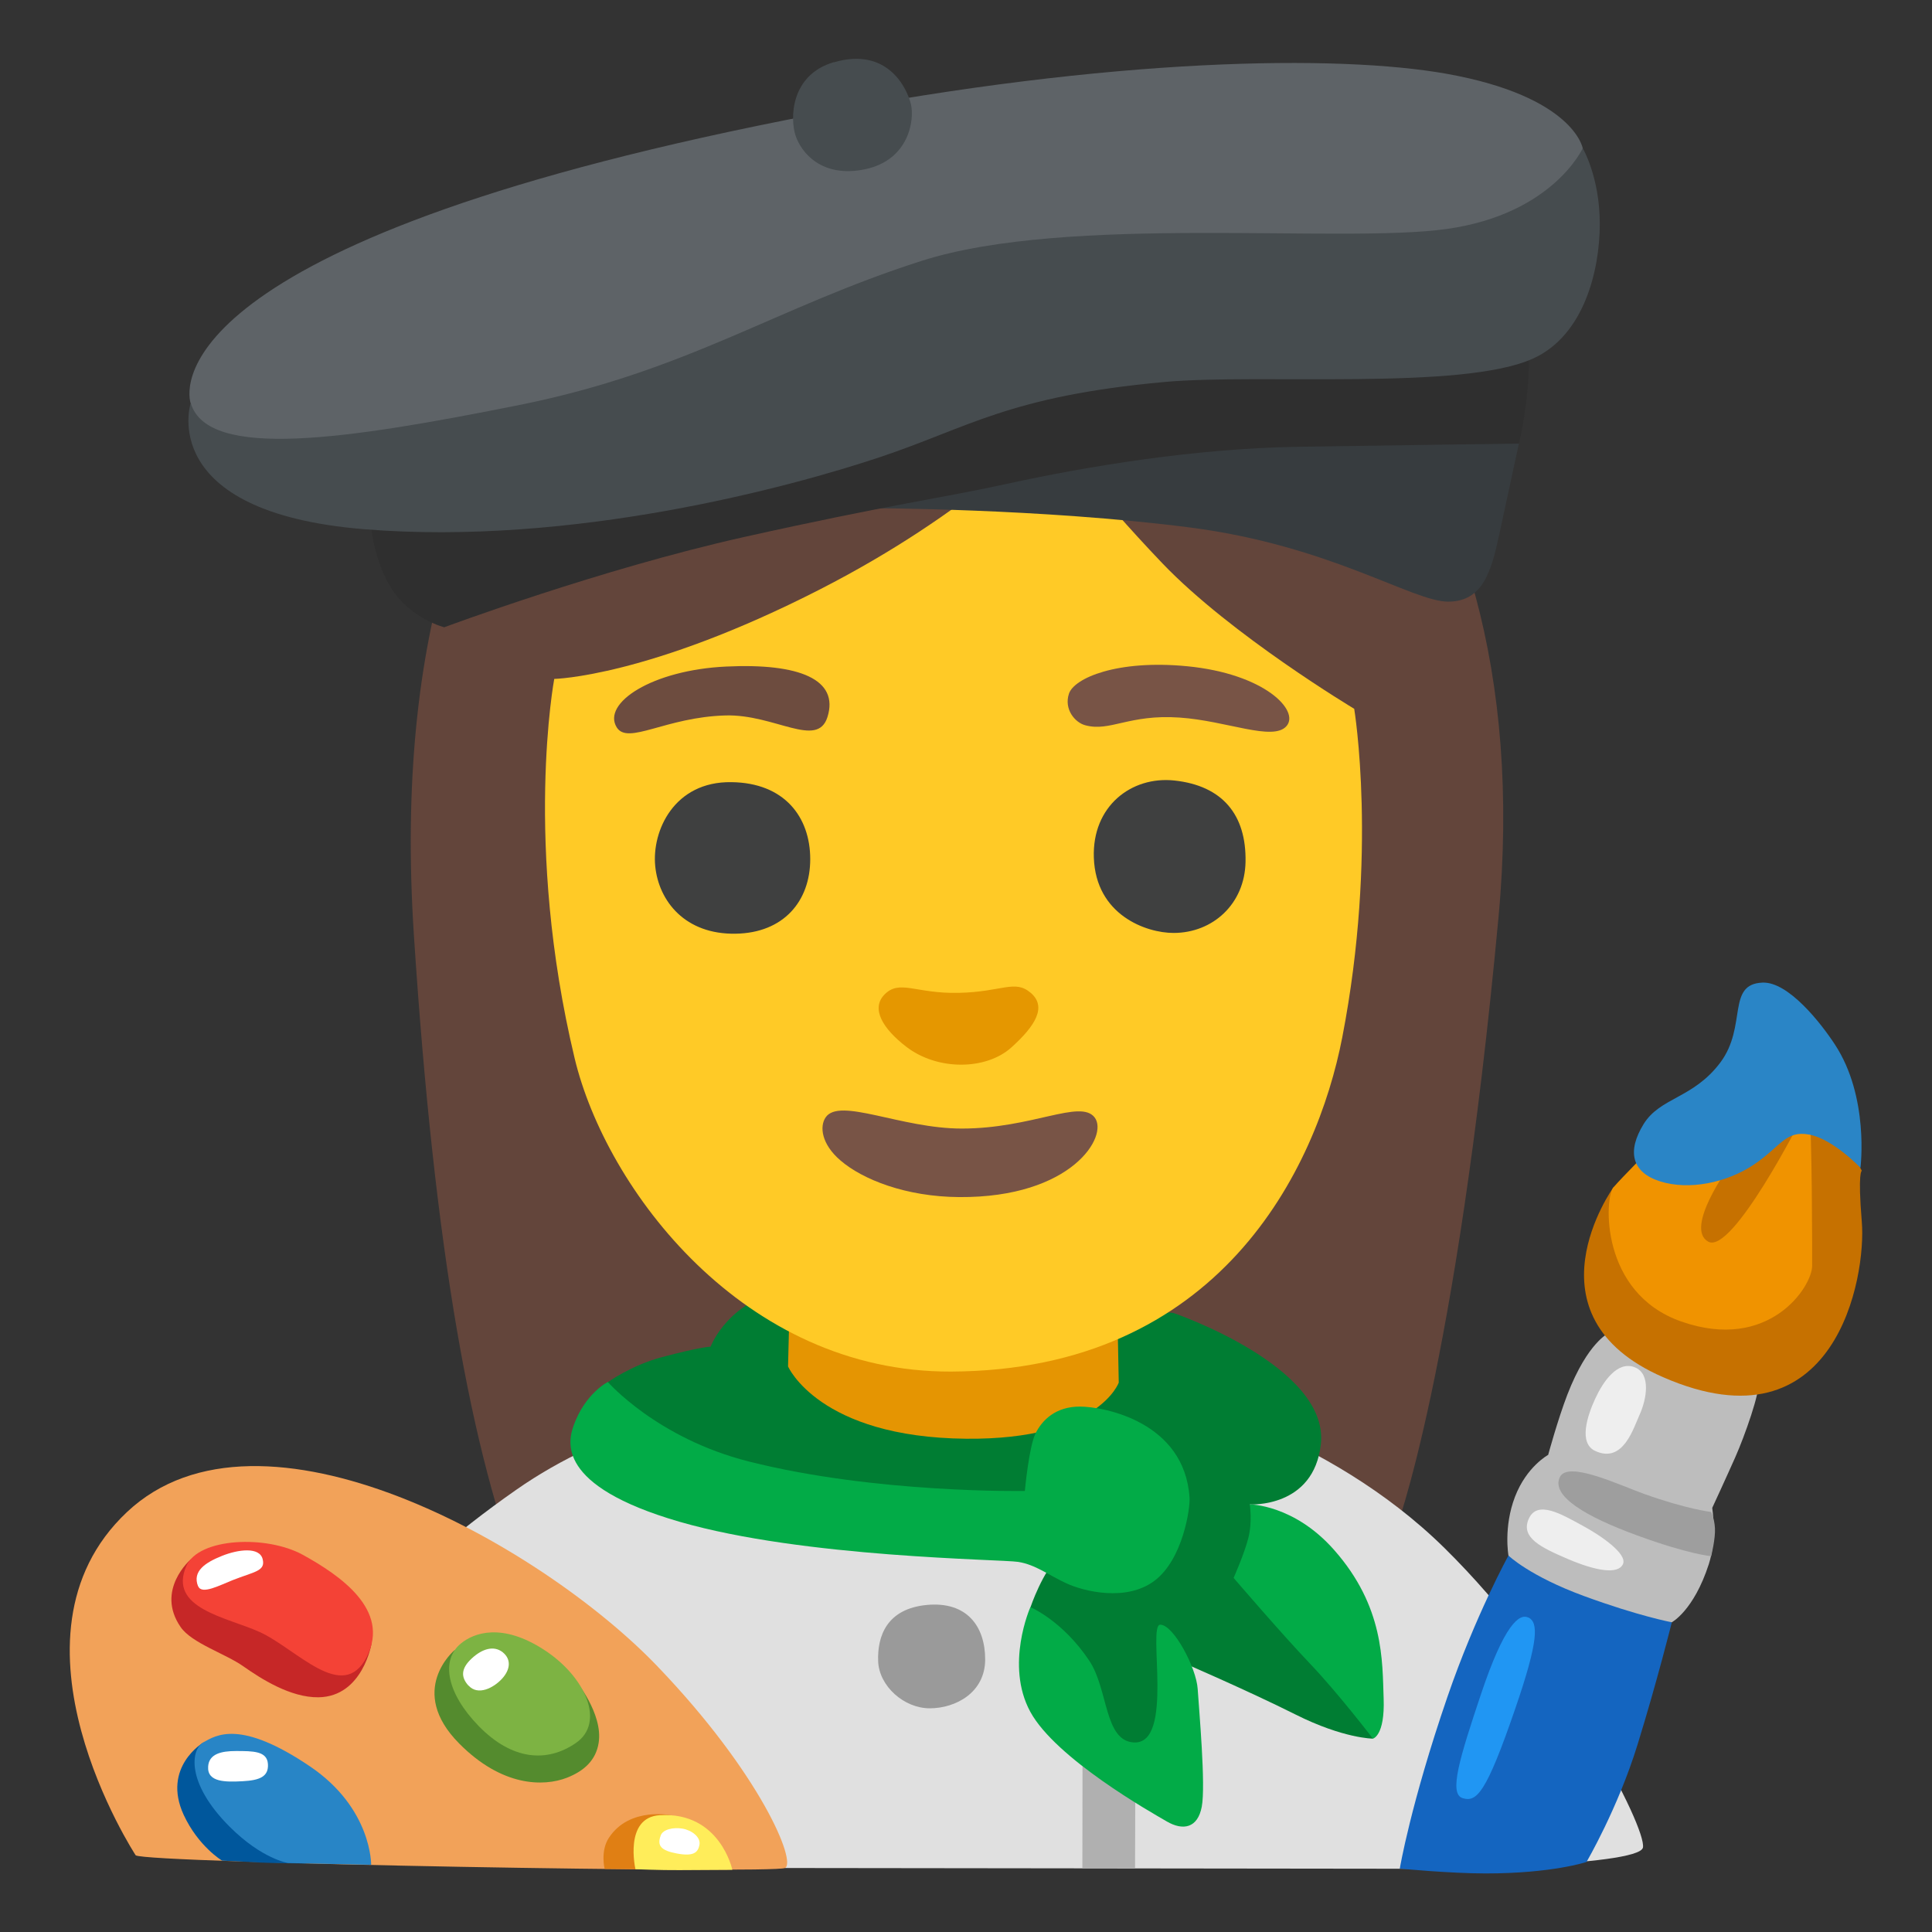 <?xml version="1.0" encoding="utf-8"?>
<!-- Generator: Adobe Illustrator 26.3.1, SVG Export Plug-In . SVG Version: 6.00 Build 0)  -->
<svg version="1.1" id="a" xmlns="http://www.w3.org/2000/svg" xmlns:xlink="http://www.w3.org/1999/xlink" x="0px" y="0px"
	 viewBox="0 0 128 128" style="enable-background:new 0 0 128 128;" xml:space="preserve">
<rect x="0" y="0" width="128" height="128" fill="#333333" stroke="none"/>
<path style="fill:#63453B;" d="M92.42,101.51c0,0,4.05-10.51,6.86-40.74c3.01-32.37-16.14-48.83-33.97-49.83S24.81,21.9,27.42,61.93
	c1.37,21.03,3.8,34.34,7.27,43.15c12.17,0.21,29.42,0.21,29.42,0.21l28.31-3.79V101.51z"/>
<path style="fill:#E0E0E0;" d="M63.32,91.77c0,0-17.23-1.37-29.1,6.92c-8.57,5.98-12.2,11.27-12.2,11.27l30,13.8l41.93,0.05
	c0,0,14.67-0.12,14.9-1.41c0.24-1.32-5.28-12.09-13.14-19.83c-7.86-7.75-18.42-10.09-18.42-10.09l-13.96-0.7L63.32,91.77z"/>
<path style="fill:#F2A259;" d="M8.99,122.92c0,0-9.43-14.41-0.58-22.74s27.46,2.2,35.14,10.21c6.84,7.13,9.24,12.98,8.46,13.37
	S9.76,123.44,8.99,122.92z"/>
<path style="fill:#E07F14;" d="M45.56,120.84l-1.02-0.56c0,0-2.82-0.63-4.2,1.48c-0.58,0.88-0.28,2.06-0.28,2.06l2.09,0.02
	L45.56,120.84z"/>
<path style="fill:#FFED5A;" d="M42.1,123.84c0,0-0.79-3.44,1.62-3.58c3.99-0.23,4.8,3.62,4.8,3.62s-2.24,0.01-3.5,0.02
	S42.1,123.84,42.1,123.84z"/>
<path style="fill:#C62727;" d="M22.19,107.4l-9.55-4.09c0,0-2.37,2.03-0.67,4.49c0.73,1.06,2.96,1.76,4.14,2.59s3.14,2.09,5,2.06
	c2.94-0.05,3.51-3.58,3.51-3.58L22.19,107.4L22.19,107.4z"/>
<path style="fill:#F44236;" d="M12.35,103.74c-1.24,2.83,2.68,3.4,4.84,4.38c2.46,1.11,5.52,4.77,7.11,1.65s-1.8-5.41-4.22-6.75
	S13.17,101.88,12.35,103.74z"/>
<path style="fill:#00579C;" d="M21.05,122.6l-7.57-7.16c0,0-2.77,1.63-1.31,4.8c0.97,2.09,2.54,3.03,2.54,3.03s1.79,0.09,2.56,0.13
	s2.96,0.06,2.96,0.06l0.81-0.86H21.05z"/>
<path style="fill:#2885C6;" d="M24.59,123.55c0,0,0.06-3.74-4.05-6.52c-4.64-3.14-6.23-2.06-7.06-1.6s-1.19,2.67,1.73,5.59
	c2.16,2.16,3.88,2.41,3.88,2.41l5.49,0.12L24.59,123.55z"/>
<polygon style="fill:#B0B0B0;" points="71.72,116.65 71.71,123.77 75.2,123.77 75.22,117.35 "/>
<path style="fill:#1465C0;" d="M99.94,103.06c0,0-2.18,3.94-4.04,9.35c-2.45,7.13-3.16,11.39-3.16,11.39s3.32,0.32,5.69,0.32
	c4.43,0,6.68-0.76,6.68-0.76s2.07-3.53,3.38-7.77s2.27-8.1,2.27-8.1l-8.93-4.67l-1.88,0.25L99.94,103.06z"/>
<path style="fill:#BDBDBD;" d="M106.6,88.31c0,0-1.4,0.58-2.76,4.09c-0.64,1.67-1.27,3.99-1.27,3.99s-1.43,0.77-2.2,2.78
	s-0.43,3.89-0.43,3.89s1.38,1.35,5,2.68s5.82,1.74,5.82,1.74s1.45-0.76,2.45-3.84c0.55-1.68,0.23-3.74,0.23-3.74s0.88-1.9,1.52-3.34
	c0.64-1.44,1.68-4.4,1.52-4.93s-9.87-3.33-9.87-3.33L106.6,88.31z"/>
<path style="fill:#C67100;" d="M111.68,75.78l-4.79,2.89c0,0-6.09,8.48,3.29,12.57c11.48,5.01,13.47-6.69,13.17-10.28
	c-0.28-3.38,0-3.39,0-3.39l-3.19-6.29l-8.48,4.49L111.68,75.78z"/>
<path style="fill:#F09300;" d="M109.58,75.88c0,0-2.1,2.1-2.69,2.79s-0.9,6.99,4.49,8.88c5.82,2.05,8.68-2.3,8.68-3.69
	s0-8.58-0.2-10.68s-10.28,2.69-10.28,2.69V75.88z"/>
<path style="fill:#C67100;" d="M114.57,77.27c0,0-2.99,4.09-1.4,4.99s6.19-8.18,6.19-8.18L114.57,77.27z"/>
<path style="fill:#007D33;" d="M40.59,96.29l-0.34-4.7c0,0,1.57-1.14,3.62-1.68c2.56-0.68,3.21-0.69,3.21-0.69s1.2-3.25,5.39-3.83
	c3.83-0.52,25.28,1.6,25.28,1.6s10.33,3.53,9.76,8.69c-0.47,4.25-4.7,3.99-4.7,3.99l8.16,15.52c0,0-1.95,0-5.14-1.6
	s-7.72-3.55-7.72-3.55l-1.06,9.22l-6.56-5.41l-2.22-7.36c0,0,0.8-2.39,1.95-3.46s-5.5-2.22-5.5-2.22L40.59,96.29L40.59,96.29z"/>
<path style="fill:#E59502;" d="M52.21,90.53c0,0,2.04,4.7,11.8,4.79c8.78,0.08,10.11-3.72,10.11-3.72l-0.09-4.7H52.3l-0.09,3.64
	L52.21,90.53z"/>
<path style="fill:#9A9A9A;" d="M61.42,106.33c-2.68,0.25-3.3,2.08-3.24,3.73s1.71,3.12,3.42,3.12s3.67-1.04,3.67-3.24
	S64.05,106.09,61.42,106.33z"/>
<path style="fill:#02AB47;" d="M68.26,106.49c0,0-1.69,3.81,0,6.92c1.69,3.1,7.98,6.65,9.05,7.27s2.04,0.44,2.31-0.98
	s-0.18-6.39-0.27-7.8s-1.6-4.26-2.48-4.26s0.97,7.99-1.77,7.8c-1.95-0.13-1.67-3.52-2.93-5.41c-1.77-2.66-3.9-3.55-3.9-3.55
	L68.26,106.49z"/>
<path style="fill:#02AB47;" d="M82.8,99.66c0,0,0.18,1.15-0.09,2.22s-0.98,2.66-0.98,2.66s3.19,3.72,5.06,5.68s4.17,4.97,4.17,4.97
	s0.8-0.18,0.71-2.66s0.04-6.08-3.28-9.84c-2.66-3.02-5.59-3.02-5.59-3.02V99.66z"/>
<path style="fill:#02AB47;" d="M67.9,98.77c0,0,0.27-2.93,0.71-3.81s1.33-1.77,2.93-1.77s6.94,1.01,7.27,6.03
	c0.05,0.71-0.44,4.08-2.31,5.5s-4.7,0.71-5.85,0.18s-2.04-1.24-3.19-1.42s-14.19-0.27-22.44-2.66c-8.25-2.39-7.37-5.37-7.01-6.39
	c0.77-2.13,2.26-2.87,2.26-2.87s3.25,3.73,9.35,5.27c8.43,2.13,18.27,1.95,18.27,1.95L67.9,98.77z"/>
<path style="fill:#2A85C6;" d="M116.77,65.1c-2.4,0.1-1,2.89-2.79,5.29c-1.8,2.4-3.99,2.3-5.09,4.09s-0.8,3.19,1.1,3.79
	s4.39,0.1,6.19-1.1s2.1-2.3,3.69-2s3.39,2.2,3.39,2.2s0.6-4.69-1.7-8.18C120.63,67.77,118.48,65.03,116.77,65.1z"/>
<path style="fill:#EEEEEE;" d="M105.69,96.13c1.84,0.85,2.52-1.48,2.95-2.43s0.78-2.69-0.35-3.12s-2.08,0.95-2.6,2.08
	S104.56,95.61,105.69,96.13z"/>
<path style="fill:#EEEEEE;" d="M104.87,101.09c-1.37-0.74-3.06-1.78-3.61-0.41c-0.48,1.19,0.79,1.83,2.62,2.61s3.3,1.04,3.64,0.35
	S106,101.7,104.87,101.09z"/>
<path style="fill:#9E9E9E;" d="M103.35,97.85c-0.63,1.27,1.78,2.66,5.1,3.87c3.46,1.27,4.92,1.38,4.92,1.38s0.29-1.15,0.25-1.85
	s-0.26-1.08-0.26-1.08s-1.56-0.17-4.42-1.19C107.24,98.37,103.9,96.77,103.35,97.85L103.35,97.85z"/>
<path style="fill:#2096F3;" d="M101.26,107.17c-0.61-0.3-1.6,0.48-3.13,5.04c-1.42,4.24-2.16,6.63-1.23,6.92s1.56-0.31,3.48-5.9
	c1.58-4.59,1.54-5.74,0.88-6.07V107.17z"/>
<path style="fill:#FFFFFF;" d="M13.13,105.09c0.23,0.58,1.42-0.06,2.28-0.4c1.44-0.57,2.2-0.59,1.99-1.4s-1.59-0.65-2.69-0.21
	s-1.98,1.01-1.59,2.01H13.13z"/>
<path style="fill:#FFFFFF;" d="M13.79,117.04c-0.07,1.05,1.17,1.03,2.29,0.97s1.73-0.3,1.67-1.15s-0.98-0.85-2.12-0.85
	C14.68,116.01,13.84,116.19,13.79,117.04z"/>
<path style="fill:#FFFFFF;" d="M43.77,121.62c-0.24,0.65,0,0.98,1.08,1.18s1.39-0.05,1.49-0.57s-0.52-0.98-1.13-1.08
	s-1.29,0.05-1.44,0.46L43.77,121.62z"/>
<path style="fill:#548B2E;" d="M32.54,108.44l-2.44,0.9c0,0-3.16,2.66,0.32,6.17c2.84,2.87,5.59,2.87,7.14,2.27
	c1.15-0.45,1.92-1.17,2.1-2.3c0.32-1.96-1.59-4.23-1.59-4.23S32.54,108.44,32.54,108.44z"/>
<path style="fill:#7DB343;" d="M30.53,108.89c-1.34,1.1-0.94,3.28,1.18,5.46c2.21,2.27,4.52,2.45,6.44,1.13
	c1.96-1.34,0.67-4.38-2.11-6.18S31.4,108.17,30.53,108.89z"/>
<path style="fill:#FFFFFF;" d="M31.05,111.68c0.62,0.68,1.65,0.15,2.21-0.46s0.62-1.29,0.05-1.75s-1.34-0.26-2.06,0.41
	s-0.72,1.24-0.21,1.8L31.05,111.68z"/>
<path style="fill:#FFCA26;" d="M69.54,28.62c-0.49,0-5.19,5.3-15.22,10.43c-11.36,5.81-17.6,5.93-17.6,5.93s-2.05,10.91,1.35,25.13
	c2.08,8.68,11.21,20.82,24.95,20.76c17.76-0.08,24.21-13.38,25.91-22.15c2.37-12.25,0.79-21.76,0.79-21.76s-8.14-4.87-12.7-9.63
	C72.46,32.56,69.53,28.62,69.54,28.62L69.54,28.62z"/>
<path style="fill:#E59700;" d="M63.5,65.78c-2.84,0.06-3.9-0.91-4.9,0.11c-0.92,0.94-0.1,2.27,1.43,3.45
	c2.08,1.61,5.29,1.56,6.96,0.07c1.65-1.48,2.36-2.72,1.3-3.63C67.23,64.87,66.4,65.72,63.5,65.78z"/>
<g>
	<path style="fill:#6D4C3F;" d="M40.86,48.19c0.74,1.19,3.23-0.68,7.21-0.79c3.25-0.09,6.08,2.22,6.75,0.11
		c0.79-2.5-1.87-3.58-6.7-3.35C43.19,44.39,39.87,46.59,40.86,48.19z"/>
	<path style="fill:#785446;" d="M71.9,48.05c1.65,0.45,2.89-0.74,6.24-0.51c3.13,0.21,6.19,1.59,7.09,0.57s-1.43-3.47-6.58-3.97
		c-4.65-0.45-7.49,0.79-7.83,1.82S71.22,47.87,71.9,48.05L71.9,48.05z"/>
</g>
<g>
	<path style="fill:#3F4040;" d="M48.46,51.82c-3.8-0.06-5.28,3.23-5.05,5.56s1.99,4.54,5.33,4.48c3.18-0.05,4.94-2.16,4.94-4.94
		S51.98,51.86,48.46,51.82L48.46,51.82z"/>
	<path style="fill:#3F4040;" d="M77.8,51.71c-2.84-0.3-5.45,1.7-5.33,5.11c0.13,3.8,3.46,4.99,5.28,4.99c2.61,0,4.72-1.93,4.77-4.71
		C82.58,53.98,80.99,52.05,77.8,51.71L77.8,51.71z"/>
</g>
<path style="fill:#785446;" d="M63.72,74.77c-4.04,0-8.1-2.09-9.02-0.74c-0.41,0.6-0.28,1.77,0.98,2.85
	c1.46,1.26,4.33,2.41,7.88,2.43c7.46,0.05,9.91-4.06,8.96-5.28S68.38,74.77,63.72,74.77z"/>
<g>
	<path style="fill:#373C3F;" d="M78.01,26.94l-20.39,6.73c0,0,11.32,0,21.24,1.28c9.28,1.2,14.73,4.91,17.08,4.91s2.88-2.1,3.4-4.5
		s1.29-5.97,1.29-5.97L78,26.93L78.01,26.94z"/>
	<path style="fill:#2F2F2F;" d="M46.56,27.57l-21.99,7.18c0,0,0.17,2.43,1.43,4.34s3.43,2.47,3.43,2.47s10.32-3.85,19.86-5.98
		s13.31-2.62,17.4-3.52c5.34-1.17,12.49-2.35,19.32-2.46s14.62-0.21,14.62-0.21s0.85-3.31,0.64-7.05S46.55,27.56,46.56,27.57
		L46.56,27.57z"/>
	<path style="fill:#464C4F;" d="M24.18,24.33l-11.55,2.39c0,0-2.32,7.21,11.48,8.34c13.8,1.13,28.24-2.79,34.15-4.76
		c5.91-1.97,8.57-4.05,18.86-4.99c6.32-0.58,19.76,0.58,24.46-1.56c3.36-1.53,4.41-5.82,4.41-8.92s-1.13-5.01-1.13-5.01l-49.7,4.36
		L24.18,24.32L24.18,24.33z"/>
	<path style="fill:#5E6367;" d="M12.63,26.72c-0.36-1.21-1.27-10.98,41.4-19.15C73.73,3.8,88.62,3.6,95.85,4.89
		c8.42,1.51,9.01,4.93,9.01,4.93s-1.97,4.36-9.01,5.35s-25.06-0.99-34.78,2.11s-15.49,7.32-26.75,9.57s-20.56,3.66-21.68-0.14
		L12.63,26.72z"/>
	<path style="fill:#464C4F;" d="M55.24,4.12c-2.89,0.85-2.9,3.76-2.53,4.87s1.73,2.83,4.62,2.22c2.9-0.62,3.27-3.27,3.02-4.31
		s-1.54-3.82-5.11-2.77V4.12z"/>
</g>
</svg>
